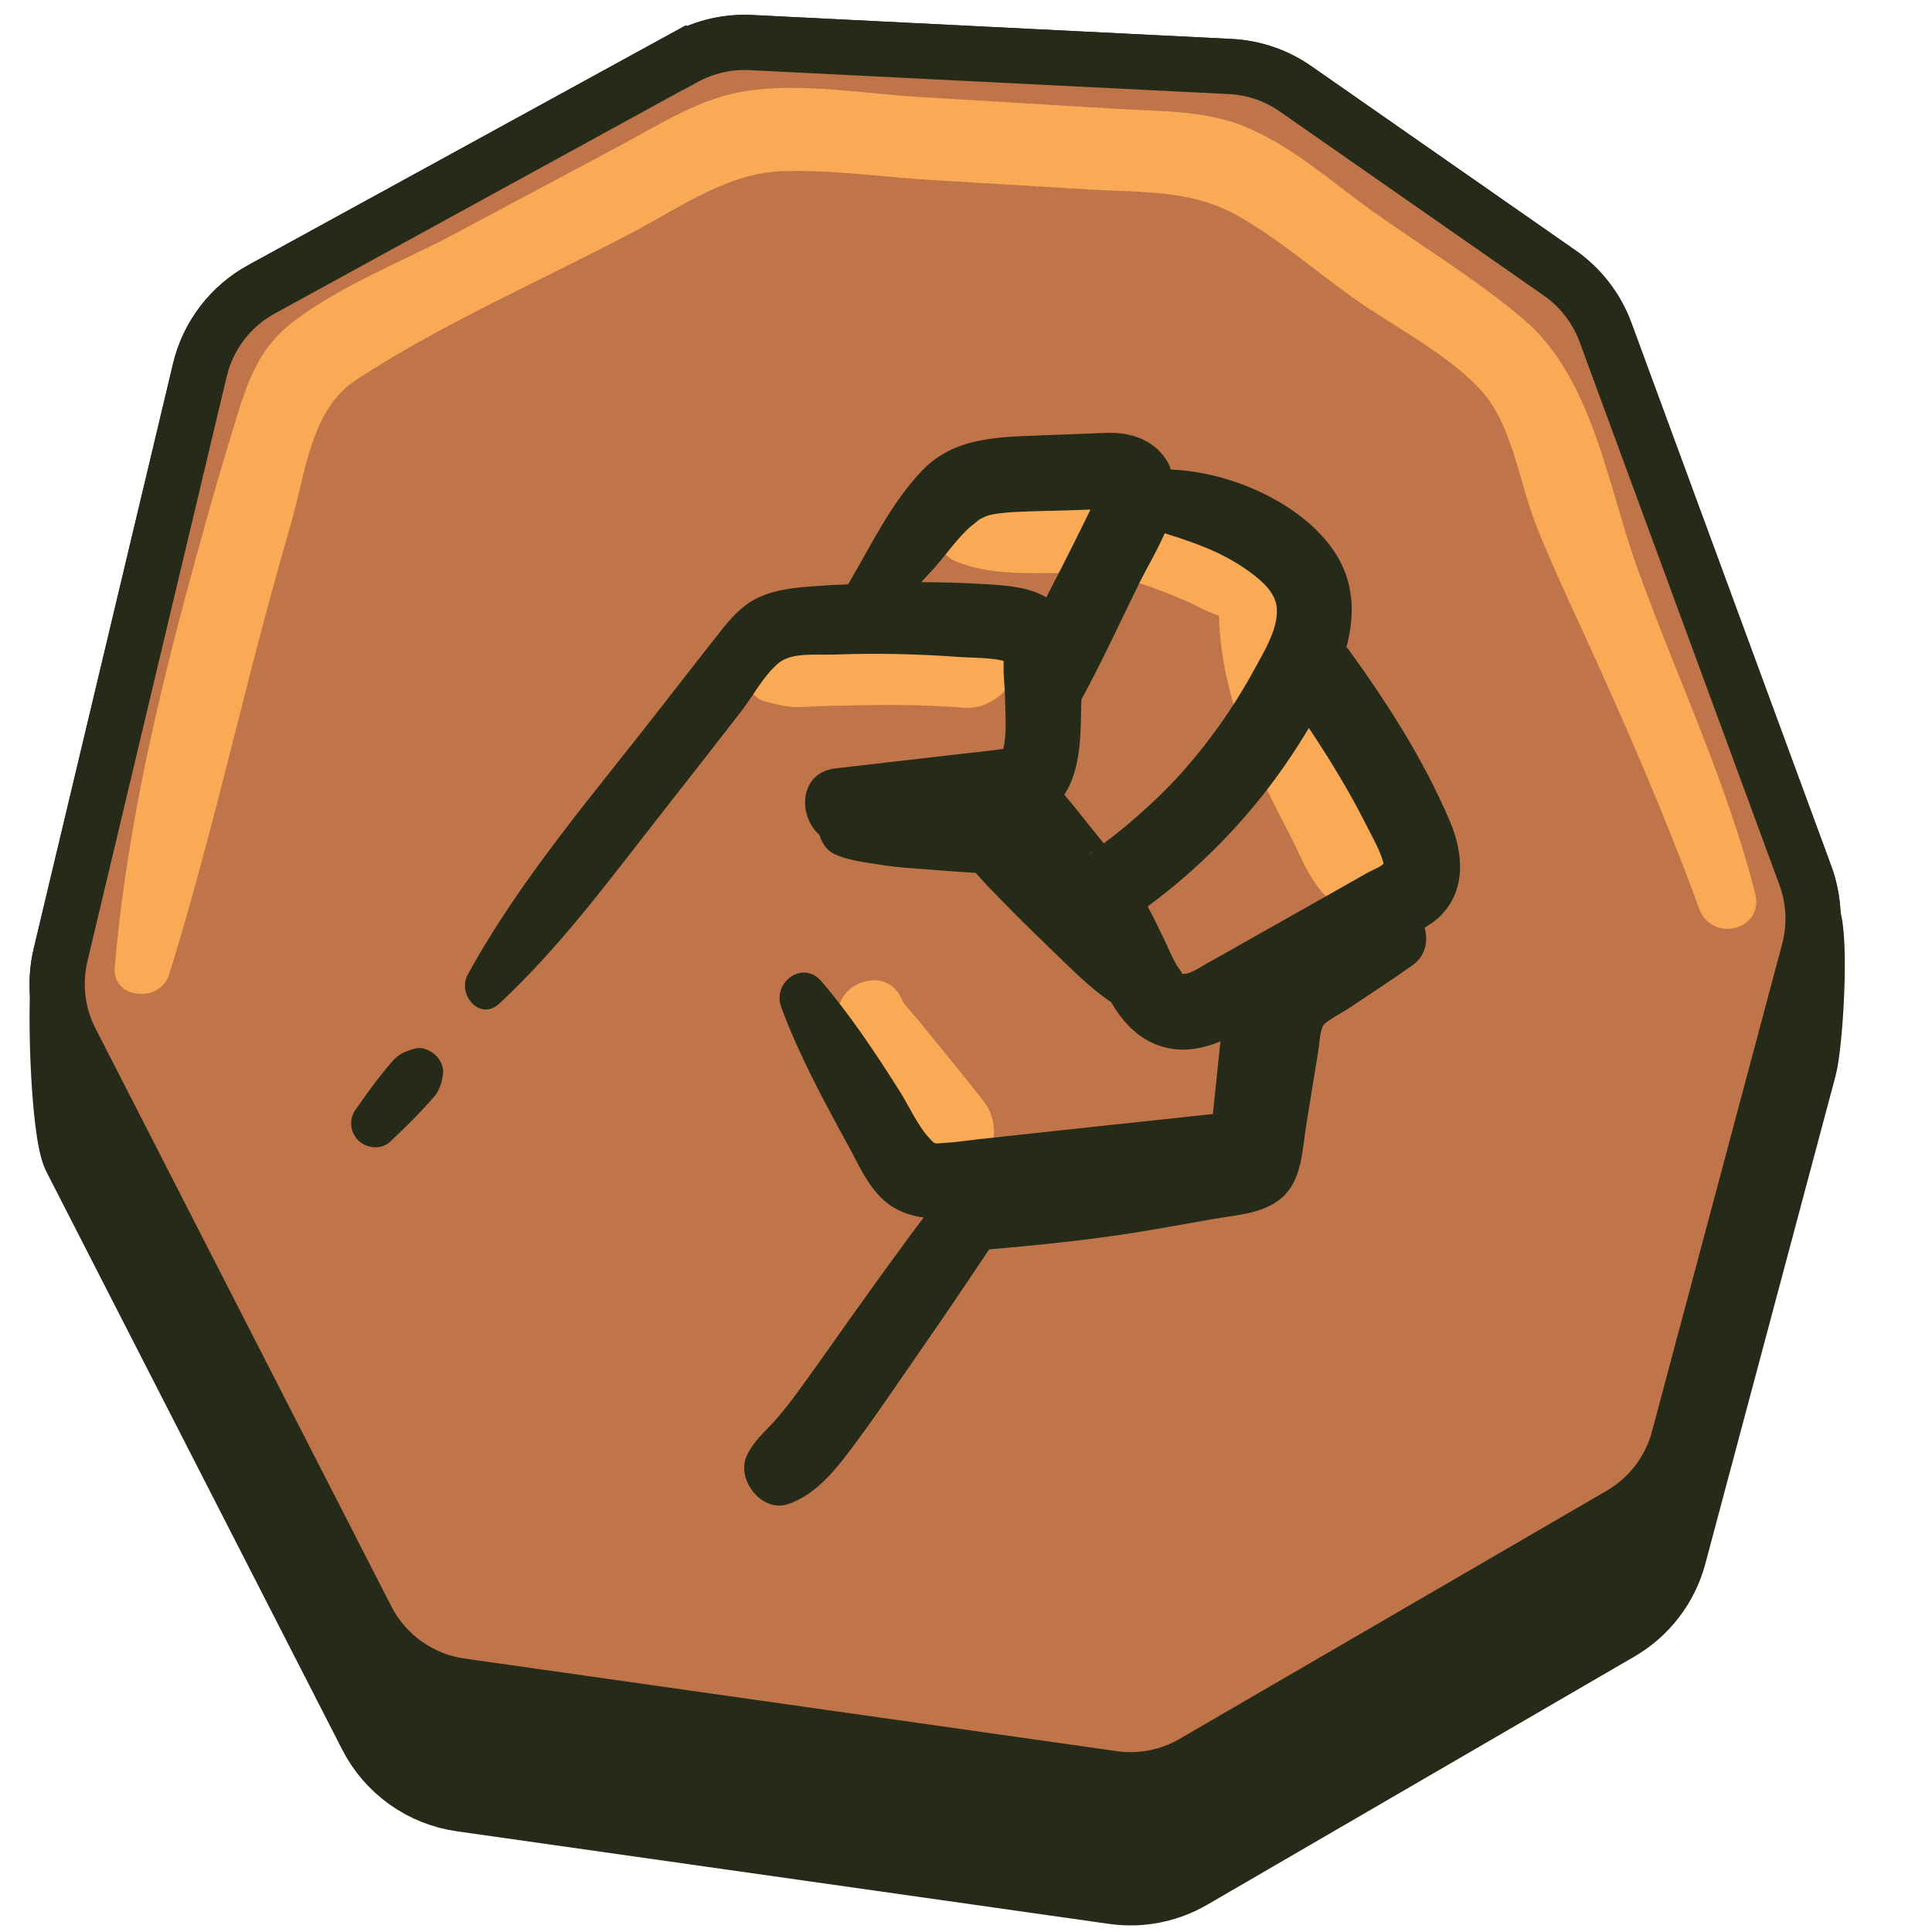 <?xml version="1.0" encoding="UTF-8"?>
<svg xmlns="http://www.w3.org/2000/svg" version="1.1" viewBox="0 0 35 35">
  <defs>
    <style>
      .cls-1 {
        fill: #bf7449;
      }

      .cls-1, .cls-2, .cls-3 {
        stroke: #252b18;
        stroke-miterlimit: 10;
      }

      .cls-4, .cls-2 {
        fill: #252b18;
      }

      .cls-5 {
        fill: #faaa55;
      }

      .cls-3 {
        fill: none;
      }
    </style>
  </defs>
  <!-- Generator: Adobe Illustrator 28.6.0, SVG Export Plug-In . SVG Version: 1.2.0 Build 709)  -->
  <g>
    <g id="MAIN">
      <path class="cls-2" d="M12.396,3.184l-7.66,4.197c-.562.308-.967.839-1.115,1.462l-2.524,8.539c-.125.525-.059,3.133.187,3.614l5.361,10.473c.336.656.969,1.107,1.698,1.211l11.819,1.678c.504.072,1.017-.029,1.457-.284l7.74-4.497c.518-.301.896-.795,1.051-1.374l2.359-8.836c.12-.451.233-2.341.072-2.779l-3.756-8.427c-.16-.435-.45-.811-.83-1.076l-4.785-3.336c-.348-.243-.758-.383-1.182-.404l-8.687-.434c-.418-.021-.834.075-1.202.276Z"/>
      <path class="cls-3" d="M12.396,1.045l-7.66,4.197c-.562.308-.967.839-1.115,1.462l-2.524,10.596c-.125.525-.059,1.077.187,1.557l5.361,10.473c.336.656.969,1.107,1.698,1.211l11.819,1.678c.504.072,1.017-.029,1.457-.284l7.74-4.497c.518-.301.896-.795,1.051-1.374l2.359-8.836c.12-.451.098-.928-.063-1.367l-3.621-9.84c-.16-.435-.45-.811-.83-1.076l-4.785-3.336c-.348-.243-.758-.383-1.182-.404l-8.687-.434c-.418-.021-.834.075-1.202.276Z"/>
      <path class="cls-1" d="M12.396,1.045l-7.66,4.197c-.562.308-.967.839-1.115,1.462l-2.524,10.596c-.125.525-.059,1.077.187,1.557l5.361,10.473c.336.656.969,1.107,1.698,1.211l11.819,1.678c.504.072,1.017-.029,1.457-.284l7.74-4.497c.518-.301.896-.795,1.051-1.374l2.359-8.836c.12-.451.098-.928-.063-1.367l-3.621-9.84c-.16-.435-.45-.811-.83-1.076l-4.785-3.336c-.348-.243-.758-.383-1.182-.404l-8.687-.434c-.418-.021-.834.075-1.202.276Z"/>
      <path class="cls-5" d="M3.064,17.656c.561-1.809,1.002-3.635,1.472-5.47.235-.916.483-1.828.745-2.736.257-.891.351-2.029,1.165-2.564,1.59-1.044,3.429-1.83,5.108-2.727.83-.443,1.647-1.021,2.609-1.057.892-.033,1.814.106,2.705.159.95.057,1.899.114,2.849.171.927.056,1.841,0,2.671.458.745.411,1.439,1.018,2.133,1.511.727.517,1.766,1.041,2.351,1.718.521.603.66,1.64.947,2.372.254.647.547,1.274.837,1.906.763,1.663,1.498,3.347,2.127,5.066.229.626,1.183.386,1.013-.279-.518-2.037-1.427-3.93-2.137-5.901-.531-1.475-.809-3.432-2.047-4.488-.837-.715-1.813-1.306-2.71-1.943-.753-.535-1.502-1.216-2.362-1.564-.731-.296-1.573-.271-2.349-.318-1.187-.072-2.374-.143-3.561-.215-1.014-.061-2.116-.261-3.126-.104-.826.128-1.553.603-2.279.991-.993.53-1.986,1.06-2.98,1.59-.952.508-2.087.943-2.941,1.602-.638.492-.829,1.113-1.058,1.86-.324,1.054-.622,2.117-.905,3.182-.584,2.201-1.068,4.376-1.263,6.646-.05.582.825.655.986.133h0Z"/>
      <g>
        <path class="cls-5" d="M17.329,10.175c.912.364,1.884.103,2.823.269.433.076.857.244,1.261.411.23.095.463.239.701.31l.126.058-.164-.217s.014.33.013.318c.05.882.313,1.732.663,2.54.182.42.388.828.601,1.232.224.426.425,1.026.851,1.28.416.249,1.029.049,1.056-.493.028-.547-.34-1.018-.586-1.489-.222-.424-.437-.852-.622-1.294-.175-.418-.316-.843-.402-1.288s-.007-.985-.206-1.396c-.232-.48-.806-.651-1.262-.844-.49-.207-.982-.374-1.506-.475-1.06-.206-2.073.14-3.128.084-.579-.031-.765.777-.221.994h0Z"/>
        <path class="cls-5" d="M13.851,12.703c.182.049.35.099.541.105.129.004.257-.005.385-.012.144-.008-.06,0,.097-.004.323-.011.645-.014.968-.019s.648-.001.972.011c.162.006.324.015.486.025.069.004.139.013.208.014.235.004.391-.066.579-.201.279-.201.342-.735.082-.977-.167-.155-.302-.264-.537-.292-.069-.008-.139-.007-.208-.01-.162-.006-.324-.01-.487-.012-.336-.004-.673.002-1.009.017-.364.016-.726.047-1.088.092-.16.02-.322.035-.479.073-.079.019-.157.042-.234.066-.097.03-.279.134-.32.158-.185.106-.308.279-.294.501.013.192.137.413.338.467h0Z"/>
        <path class="cls-5" d="M15.885,17.76c-.325-.019-.629.185-.701.511-.047.212-.009.414.068.614.059.152.171.288.263.423.076.111.157.219.235.328.153.212.307.425.46.637.155.214.325.421.472.642l-.103-.16.014.03-.06-.183c.008.018.011.037.01.057l.033-.392c-.015.066-.051.158-.048.225l.128-.352-.003.004.274-.231c-.217.097-.39.336-.4.578-.011.267.101.484.307.652.124.101.302.133.456.125.168-.008.296-.065.434-.165.308-.223.347-.65.204-.974-.066-.149-.197-.289-.298-.419-.152-.195-.309-.385-.465-.577-.151-.186-.302-.373-.454-.559-.08-.099-.162-.195-.246-.291-.03-.035-.061-.069-.09-.104-.018-.021-.074-.104-.012-.006.061.096.012.014.003-.01l.051.156c-.032-.118-.065-.221-.145-.318-.057-.07.081.157.038.054-.07-.163-.25-.284-.425-.294h0Z"/>
        <path class="cls-4" d="M26.259,14.863c-.468-1.103-1.141-2.148-1.842-3.115-.007-.01-.019-.013-.026-.022.174-.643.144-1.298-.336-1.894-.621-.772-1.797-1.284-2.846-1.326-.014-.034-.019-.069-.037-.102-.227-.424-.667-.578-1.123-.562-.4.014-.8.031-1.2.046-.775.03-1.566.033-2.142.635-.572.598-.925,1.357-1.342,2.063-.107.007-.214.006-.32.014-.451.034-.949.038-1.359.252-.322.168-.539.464-.758.743-.318.405-.635.81-.951,1.217-1.211,1.562-2.553,3.107-3.503,4.844-.196.359.22.853.573.524,1.112-1.034,2.018-2.274,2.954-3.466.477-.608.953-1.215,1.425-1.826.212-.274.413-.657.68-.877.241-.199.696-.141,1.003-.153.751-.028,1.506-.012,2.256.043.251.018.568.009.813.07.003.023.006.049.004.098-.007.18.023.367.024.548.003.276.039.664-.03.95-.052.007-.104.015-.156.021-.186.023-.372.043-.558.064-.775.09-1.55.179-2.325.268-.664.077-.688.856-.291,1.207.04.139.125.271.257.338.249.125.581.157.855.202.282.046.567.063.852.084.249.019.498.039.747.055.039.002.079.005.118.007.075.08.193.214.209.23.368.383.743.758,1.126,1.125.355.34.71.713,1.121.989.217.381.529.701.966.815.361.094.694.022,1.013-.106-.046.439-.092.877-.138,1.316-1.424.151-2.847.304-4.271.459-.188.021-.378.052-.566.062-.215.012-.183.039-.287-.071-.226-.24-.381-.597-.557-.876-.433-.683-.885-1.365-1.41-1.979-.337-.394-.896.019-.728.47.322.865.764,1.685,1.207,2.495.188.343.356.739.653,1.003.213.189.459.275.719.311-.082.112-.167.222-.248.332-.341.463-.678.929-1.011,1.397-.321.451-.637.905-.963,1.352-.149.204-.3.408-.469.596-.191.214-.391.373-.514.642-.195.425.269,1.029.74.876.567-.184.951-.731,1.297-1.198.336-.454.651-.924.973-1.388.328-.473.654-.946.974-1.424.133-.199.273-.401.407-.607.9-.079,1.79-.167,2.683-.311.452-.073.903-.157,1.355-.236.45-.079,1.004-.098,1.333-.454.302-.326.308-.843.376-1.261l.216-1.329c.023-.141.031-.384.094-.47.064-.088.345-.229.459-.306.386-.26.778-.512,1.156-.782.238-.17.286-.435.218-.677.092-.061.187-.119.266-.195.499-.483.438-1.158.187-1.75ZM22.681,10.391c.205.156.431.359.45.631.026.372-.238.794-.409,1.108-.37.681-.825,1.325-1.344,1.9-.246.273-.514.529-.791.771-.146.128-.296.252-.45.371-.047.036-.095.072-.142.107-.006-.008-.013-.016-.019-.023-.086-.107-.172-.214-.259-.322-.144-.179-.286-.362-.436-.537.222-.338.289-.793.299-1.299.003-.131.007-.276.01-.425.376-.69.705-1.411,1.052-2.114.132-.268.318-.577.458-.898.557.173,1.094.361,1.581.73ZM19.769,15.437h.011c-.069.052-.083.06-.011,0ZM17.853,10.584c-.387-.027-.775-.035-1.163-.038.067-.071.133-.143.198-.215.251-.277.446-.572.685-.784.021-.019.21-.162.14-.118.054-.034.115-.063.175-.086.009-.002.03-.007.069-.018.049-.01.099-.019.149-.025.019-.003.222-.022.119-.015.405-.028.813-.028,1.219-.043.103-.004.207-.006.311-.011-.009.018-.017.037-.026.055-.096.194-.192.388-.288.582-.158.318-.323.636-.486.954-.328-.194-.731-.214-1.101-.24ZM21.401,17.637c.039.014-.036-.076-.057-.108-.103-.157-.175-.349-.257-.516-.095-.194-.189-.397-.296-.592.1-.073.197-.148.289-.221.958-.756,1.799-1.688,2.451-2.719.06-.095.12-.194.18-.293.381.57.737,1.155,1.046,1.769.097.193.213.393.282.598.01.029.019.063.024.094-.065.064-.2.112-.277.155-.107.06-.213.121-.32.181-.231.131-.462.262-.694.393-.427.241-.854.482-1.282.723-.211.119-.421.24-.633.356-.092.05-.337.223-.458.18Z"/>
        <path class="cls-4" d="M8.025,19.464c.019-.135-.046-.268-.143-.356-.094-.086-.243-.148-.373-.11-.112.033-.223.069-.314.144-.068.056-.124.127-.18.194-.069.084-.137.168-.203.254-.129.17-.252.343-.374.518-.123.176-.093.418.064.562.15.137.409.161.565.014.154-.146.307-.292.455-.444.098-.101.193-.204.287-.309.035-.039.071-.078.1-.122.068-.104.099-.222.116-.344Z"/>
      </g>
    </g>
  </g>
</svg>